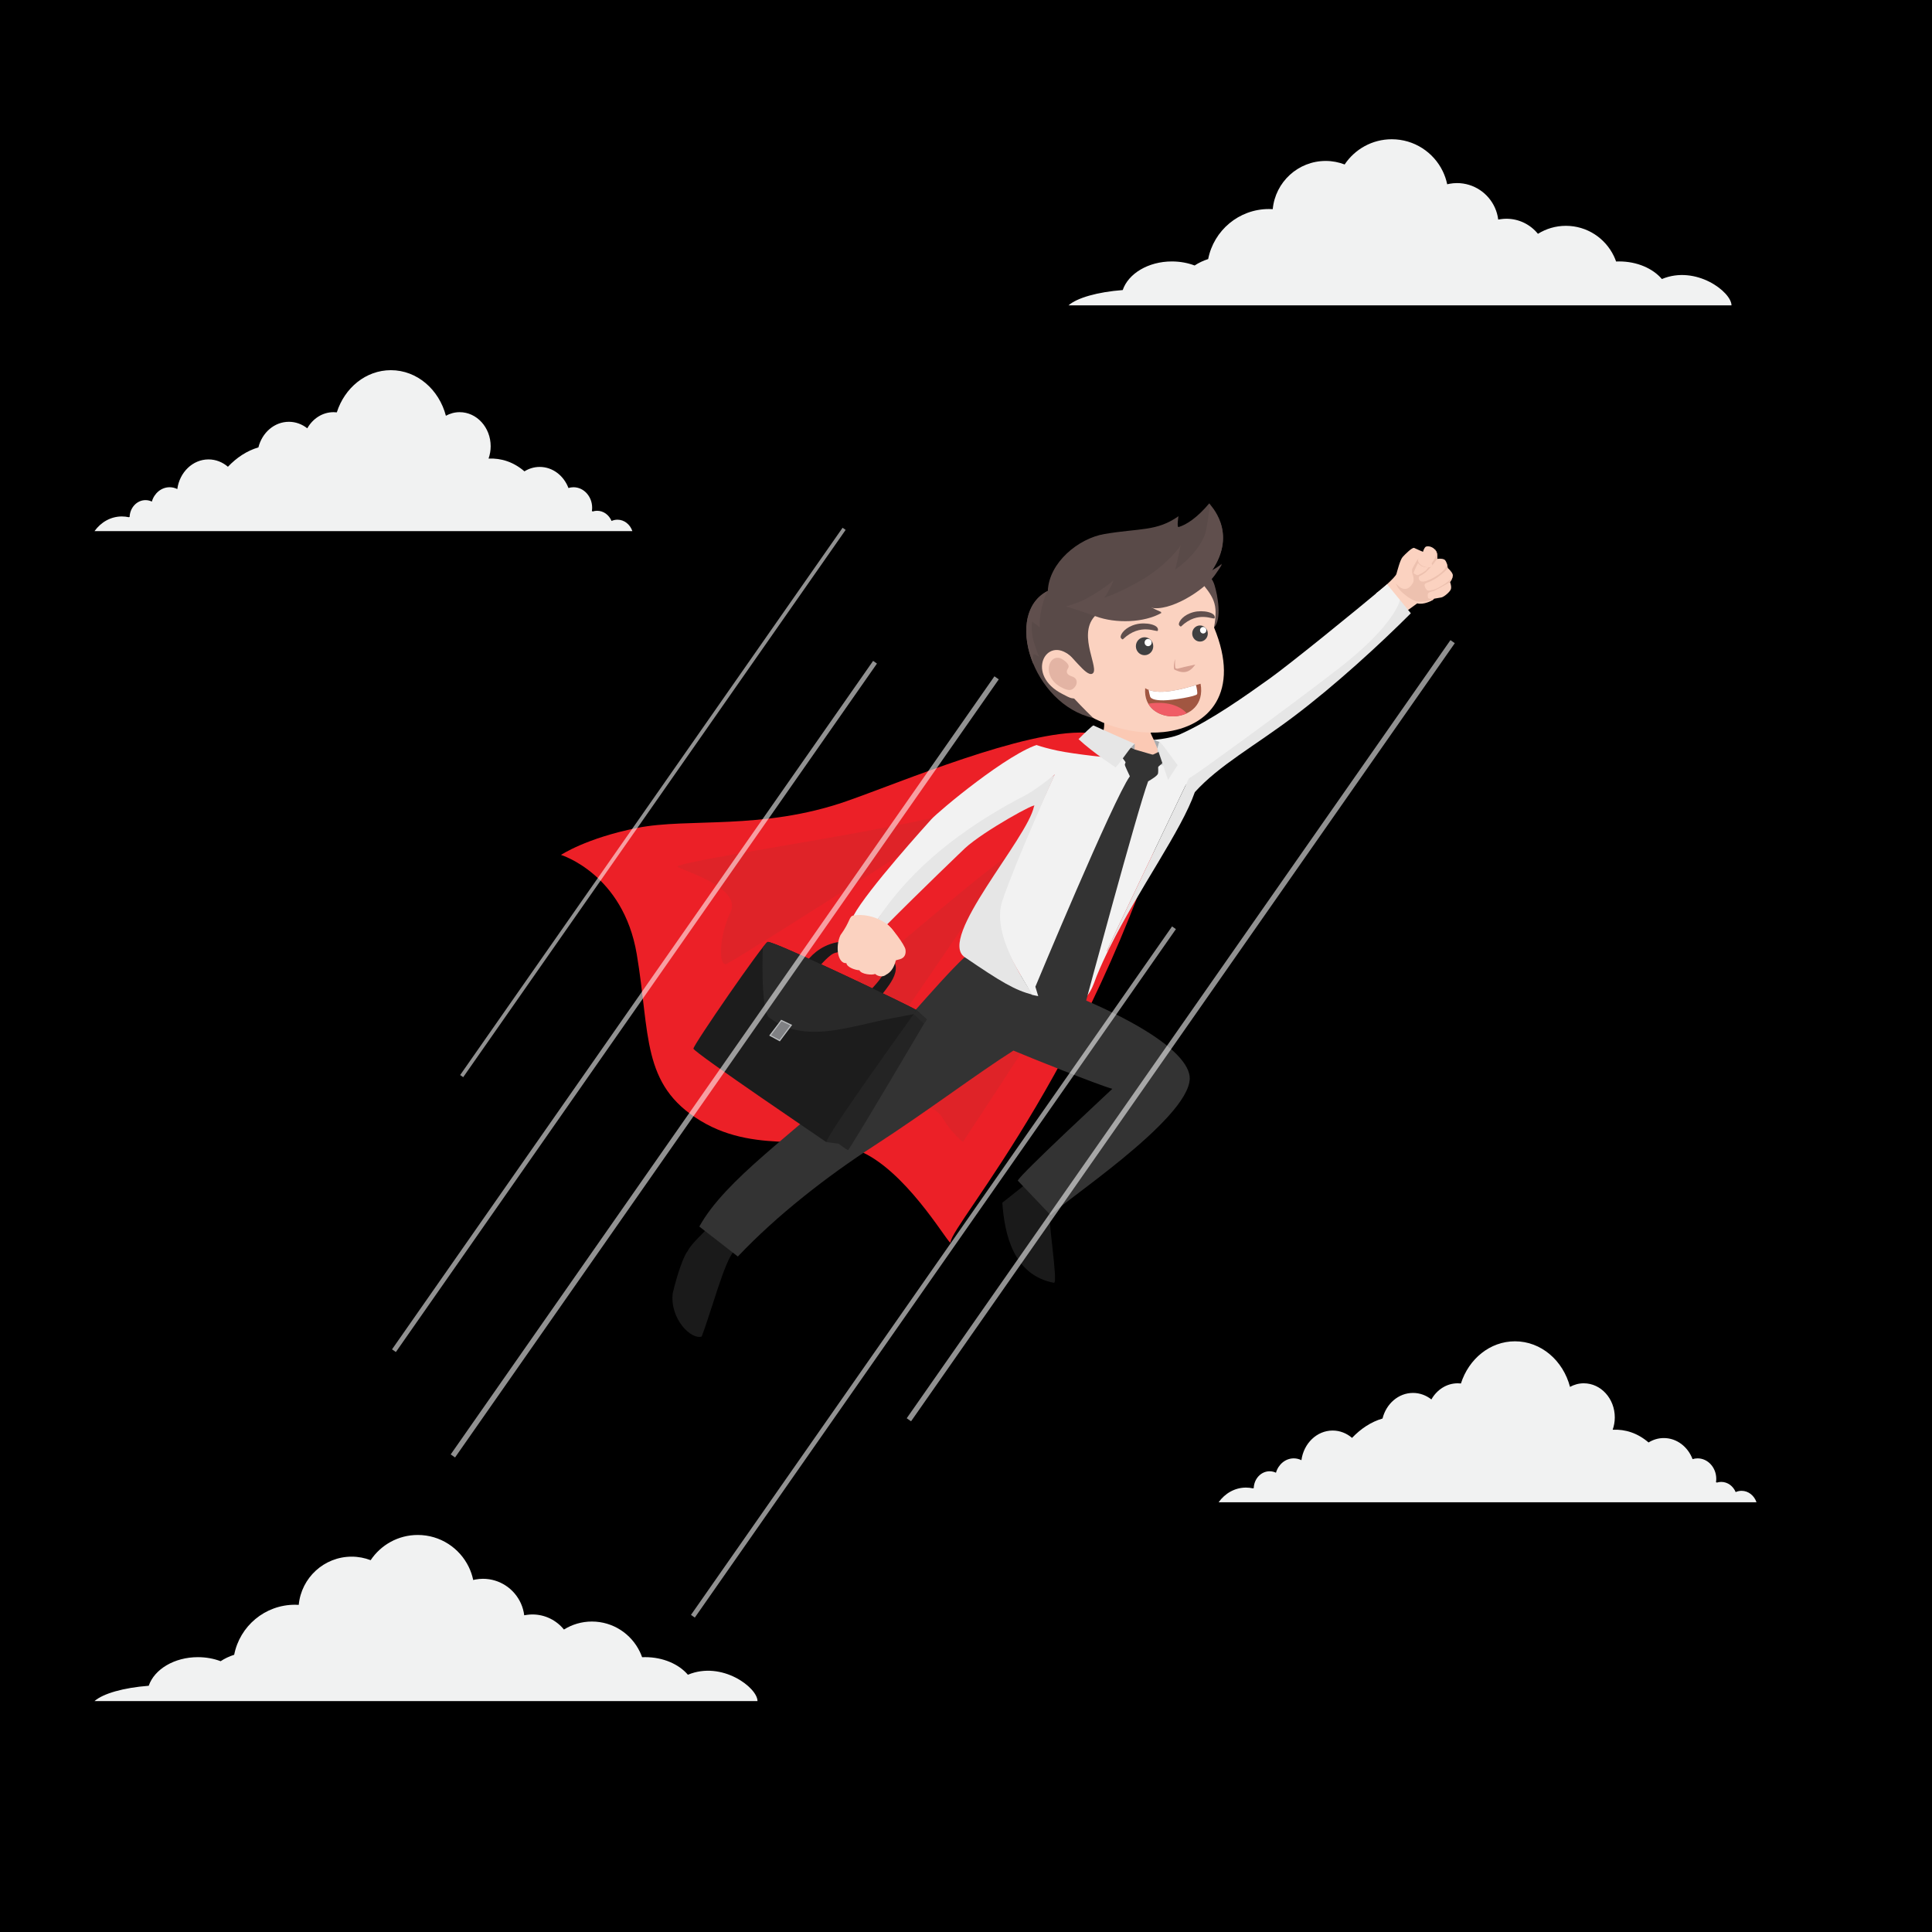 <?xml version="1.0" encoding="utf-8"?>
<!-- Generator: Adobe Illustrator 27.5.0, SVG Export Plug-In . SVG Version: 6.00 Build 0)  -->
<svg version="1.1" xmlns="http://www.w3.org/2000/svg" xmlns:xlink="http://www.w3.org/1999/xlink" x="0px" y="0px"
	 viewBox="0 0 500 500" style="enable-background:new 0 0 500 500;" xml:space="preserve">
<g id="BACKGROUND">
	<rect style="fill:#0000;" width="500" height="500"/>
	<path style="fill:#F1F2F2;" d="M163.66,137.459c-0.582-1.729-2.09-2.964-3.864-2.964c-0.54,0-1.054,0.117-1.526,0.325
		c-0.655-1.553-2.08-2.632-3.739-2.632c-0.389,0-0.764,0.063-1.121,0.174c-0.078-0.036-0.154-0.068-0.23-0.103
		c0.041-0.277,0.067-0.56,0.067-0.85c0-2.935-2.163-5.313-4.831-5.313c-0.452,0-0.887,0.073-1.301,0.201
		c-1.214-3.204-4.087-5.457-7.44-5.457c-1.437,0-2.783,0.418-3.951,1.143c-2.829-2.434-6.004-3.45-9.286-3.299
		c0.348-0.989,0.547-2.061,0.547-3.185c0-4.876-3.594-8.829-8.027-8.829c-1.281,0-2.488,0.339-3.563,0.926
		c-1.778-6.809-7.479-11.793-14.241-11.793c-6.468,0-11.965,4.56-13.987,10.914c-0.273-0.031-0.551-0.048-0.832-0.048
		c-2.879,0-5.396,1.672-6.813,4.177c-1.342-1.057-2.982-1.686-4.758-1.686c-3.771,0-6.938,2.807-7.889,6.623
		c-3.01,0.88-5.657,2.668-7.888,5.013c-1.386-1.188-3.124-1.901-5.018-1.901c-4.108,0-7.499,3.334-8.083,7.673
		c-0.605-0.301-1.275-0.472-1.982-0.472c-2.16,0-3.989,1.561-4.606,3.712c-0.503-0.24-1.056-0.374-1.639-0.374
		c-2.222,0-4.029,1.935-4.115,4.357c-0.078,0.02-0.155,0.04-0.232,0.06c-0.573-0.126-1.166-0.194-1.773-0.194
		c-2.878,0-5.435,1.49-7.085,3.802H163.66z"/>
	<path style="fill:#F1F2F2;" d="M454.58,388.787c-0.582-1.729-2.09-2.964-3.864-2.964c-0.54,0-1.054,0.117-1.526,0.325
		c-0.655-1.553-2.08-2.632-3.739-2.632c-0.389,0-0.764,0.063-1.121,0.174c-0.078-0.036-0.153-0.068-0.23-0.103
		c0.041-0.277,0.068-0.56,0.068-0.85c0-2.935-2.163-5.314-4.831-5.314c-0.452,0-0.887,0.073-1.301,0.201
		c-1.214-3.204-4.087-5.457-7.44-5.457c-1.437,0-2.783,0.418-3.951,1.143c-2.829-2.434-6.004-3.45-9.286-3.299
		c0.348-0.989,0.547-2.061,0.547-3.185c0-4.876-3.594-8.829-8.027-8.829c-1.281,0-2.488,0.339-3.563,0.926
		c-1.778-6.809-7.478-11.793-14.241-11.793c-6.468,0-11.965,4.559-13.987,10.914c-0.273-0.031-0.551-0.047-0.832-0.047
		c-2.879,0-5.396,1.672-6.813,4.177c-1.342-1.057-2.982-1.686-4.758-1.686c-3.771,0-6.938,2.807-7.889,6.623
		c-3.01,0.88-5.657,2.668-7.888,5.013c-1.386-1.187-3.124-1.901-5.018-1.901c-4.108,0-7.499,3.333-8.083,7.673
		c-0.605-0.3-1.275-0.472-1.982-0.472c-2.161,0-3.989,1.561-4.607,3.713c-0.503-0.24-1.056-0.374-1.639-0.374
		c-2.222,0-4.029,1.935-4.115,4.357c-0.078,0.02-0.155,0.04-0.232,0.06c-0.573-0.126-1.166-0.194-1.773-0.194
		c-2.878,0-5.435,1.49-7.084,3.802H454.58z"/>
	<path style="fill:#F1F2F2;" d="M196.041,440.239c0-3.484-9.209-10.494-18.013-6.817c-2.333-2.737-6.417-4.554-11.068-4.554
		c-0.262,0-0.523,0.007-0.781,0.019c-0.169-0.478-0.363-0.944-0.58-1.398c-2.221-4.631-6.939-7.837-12.417-7.837
		c-2.657,0-5.13,0.765-7.234,2.068c-1.93-2.378-4.871-3.901-8.173-3.901c-0.456,0-0.903,0.039-1.343,0.095
		c-0.257,0.033-0.513,0.066-0.765,0.117c-0.133-1.072-0.421-2.094-0.845-3.046c-1.679-3.766-5.448-6.396-9.837-6.396
		c-0.648,0-1.28,0.066-1.897,0.177c-0.21,0.037-0.417,0.081-0.623,0.132c-0.246-1.184-0.635-2.316-1.15-3.376
		c-2.372-4.897-7.39-8.276-13.197-8.276c-5.085,0-9.565,2.592-12.193,6.524c-1.523-0.58-3.17-0.912-4.897-0.912
		c-7.17,0-13.056,5.478-13.713,12.477c-0.323-0.02-0.647-0.032-0.976-0.032c-7.799,0-14.295,5.569-15.733,12.947
		c-1.288,0.414-2.468,0.98-3.505,1.665c-1.771-0.668-3.77-1.046-5.888-1.046c-6.125,0-11.271,3.147-12.722,7.403
		c-6.537,0.502-11.809,2.009-14.038,3.968H196.041z"/>
	<path style="fill:#F1F2F2;" d="M448.109,79.029c0-3.484-9.209-10.494-18.013-6.817c-2.333-2.737-6.417-4.554-11.068-4.554
		c-0.262,0-0.523,0.007-0.781,0.019c-0.169-0.478-0.363-0.944-0.58-1.398c-2.22-4.631-6.938-7.837-12.417-7.837
		c-2.657,0-5.13,0.765-7.234,2.068c-1.93-2.378-4.871-3.9-8.173-3.9c-0.457,0-0.903,0.039-1.343,0.095
		c-0.257,0.033-0.513,0.066-0.764,0.117c-0.133-1.072-0.421-2.095-0.845-3.046c-1.679-3.766-5.448-6.396-9.837-6.396
		c-0.648,0-1.28,0.066-1.897,0.177c-0.21,0.037-0.417,0.081-0.623,0.132c-0.246-1.184-0.635-2.316-1.15-3.376
		c-2.372-4.897-7.39-8.276-13.197-8.276c-5.085,0-9.565,2.592-12.193,6.524c-1.523-0.58-3.17-0.912-4.897-0.912
		c-7.17,0-13.056,5.478-13.713,12.477c-0.323-0.02-0.647-0.032-0.976-0.032c-7.799,0-14.295,5.569-15.734,12.947
		c-1.288,0.414-2.468,0.98-3.505,1.665c-1.771-0.668-3.77-1.046-5.888-1.046c-6.125,0-11.271,3.147-12.722,7.403
		c-6.537,0.502-11.809,2.009-14.039,3.968H448.109z"/>
</g>
<g id="OBJECTS">
	<g>
		<path style="fill-rule:evenodd;clip-rule:evenodd;fill:#FBD2C0;" d="M368.272,142.812c0.041-0.265,0.388-1.088,0.645-1.272
			c0.731-0.524,3.479,0.209,3.017,3.104c0,0,1.153-0.207,1.85,0.169c0.697,0.376,0.872,2.16,0.872,2.16s1.105,0.955,1.31,1.711
			c0.206,0.756-0.696,1.944-0.696,1.944s0.495,1.241,0.187,1.936c-0.308,0.694-1.734,1.922-2.442,2.057
			c-0.708,0.135-1.857,0.321-1.857,0.321c-1.293,1.282-4.248,0.334-4.248,0.334l-4.249,2.973c0,0-7.06-4.553-6.458-4.785
			c0.601-0.232,4.912-4.035,5.178-4.897c0.266-0.862,0.951-3.682,1.63-4.427c0.68-0.746,2.51-2.576,2.997-2.327
			C366.495,142.062,368.272,142.812,368.272,142.812z"/>
		<path style="fill-rule:evenodd;clip-rule:evenodd;fill:#EDC1AF;" d="M371.254,142.103c1.07,0.825,0.637,2.536,0.68,2.541
			c-0.925,1.152-1.208,1.821-2.699,3.188c-0.123,0.277-1.447,1.121-1.842,1.271c-0.395,0.15-0.403,1.542,1.056,1.395
			c1.697-0.171,6.412-2.9,5.944-4.762c-0.026-0.104,0.258,0.83,0.263,1.236c-0.063,0.477-1.703,1.733-2.556,2.385
			c-0.413,0.315-1.543,0.987-2.295,1.255c-0.933,0.332-0.988,0.462-1.07,0.588c-0.158,0.245,0.061,0.99,0.472,1.43
			c0.411,0.44,1.136,0.078,1.765-0.002c0.628-0.079,3.853-1.795,4.969-3.303c0,0-0.252,0.853-0.669,1.302
			c-0.443,0.343-3.966,2.241-4.217,2.337c-0.128,0.049-0.956,0.175-1.347,0.48c-0.371,0.29-0.176,1.045-0.141,1.25
			c0.071,0.422,1.592,0.245,1.592,0.245c-1.293,1.282-4.829,1.019-4.829,1.019l-3.145,2.484c0,0-0.601-0.4-1.275-0.91l-1.729-1.634
			c0.008-0.209,3.572-0.932,3.572-0.932c0.176-1.01-1.826-2.007-2.508-3.987c-0.051-0.148,2.383,3.406,4.425-0.129
			c0.393-0.681,0.025-2.024-0.085-2.188c-0.109-0.165-0.171-0.899-0.14-1.325c0.011-0.15,1.115-2.126,1.607-2.782
			c0.464-0.618,0.652,0.421,0.908,0.236l1.712,2.039c0,0-1.757,0.194-2.691-1.122c-0.128,0.176-1.197,2.486-1.141,2.602
			c0.056,0.116,0.719,0.493,0.96,0.551c0.24,0.057,2.017-0.95,2.35-1.373C370.358,145.886,372.565,143.835,371.254,142.103z"/>
		<path style="fill-rule:evenodd;clip-rule:evenodd;fill:#FBD2C0;" d="M361.011,151.509c0.26,0.331,3.74,3.99,6.003,4.179
			c2.262,0.189,2.845-0.389,4.006-0.622c-0.334,0.392-2.57,1.515-4.243,1.085c-1.857,1.395-3.663,2.536-3.755,2.846
			c-0.163,0.552-6.252-4.153-5.903-4.562C357.466,154.027,361.011,151.509,361.011,151.509z"/>
		<path style="fill-rule:evenodd;clip-rule:evenodd;fill:#EC2027;" d="M280.924,189.611c-15.927-0.699-47.689,12.806-61.914,17.759
			c-21.746,7.569-40.819,4.236-54.103,6.892c-13.283,2.656-19.723,6.99-19.723,6.99s16.089,4.905,19.602,25.657
			c3.513,20.751,1.089,33.802,16.499,43.14c15.411,9.338,31.564,2.459,43.179,8.8c11.616,6.343,21.471,23.991,21.529,22.661
			c0.209-4.777,38.956-47.822,59.337-123.079C295.893,196.063,287.546,189.902,280.924,189.611z"/>
		<path style="fill-rule:evenodd;clip-rule:evenodd;fill:#DF2328;" d="M266.614,248.933c-4.41,5.536-34.538,38.546-32.078,37.497
			c2.461-1.05,7.611-0.338,9.53,3.071c1.919,3.408,5.131,6.032,5.131,6.032s31.497-47.452,30.534-48.887
			C278.766,245.212,266.614,248.933,266.614,248.933z"/>
		<path style="fill-rule:evenodd;clip-rule:evenodd;fill:#DF2328;" d="M261.199,221.275c-5.706,2.903-64.691,53.995-64.691,53.995
			s1.066,6.137,8.082,8.225c7.016,2.088,15.391-0.866,15.391-0.866l38.708-56.661L261.199,221.275z"/>
		<path style="fill-rule:evenodd;clip-rule:evenodd;fill:#DF2328;" d="M253.344,208.226c-10.444,5.15-80.561,14.768-77.959,16.141
			c2.602,1.372,16.635,5.548,13.635,11.79c-3,6.243-3.051,13.941-1.064,13.328C189.943,248.87,253.344,208.226,253.344,208.226z"/>
		<path style="fill-rule:evenodd;clip-rule:evenodd;fill:#1A1A1A;" d="M183.28,317.521c-0.669,1.213-4.231,4.06-5.287,6.219
			c-1.002,1.119-2.732,5.977-3.895,10.966c-0.764,6.63,4.773,12.086,7.502,11.187c2.472-6.443,5.882-19.479,8.338-22.076l0-0.001
			L183.28,317.521z"/>
		<path style="fill-rule:evenodd;clip-rule:evenodd;fill:#1A1A1A;" d="M265.702,306.258l-6.304,5
			c0.576,8.15,2.827,18.73,13.35,20.733c1.232,0.235-1.876-17.844-1.031-19.416L265.702,306.258z"/>
		<path style="fill-rule:evenodd;clip-rule:evenodd;fill:#333333;" d="M249.652,247.703c-7.67,7.251-18.283,20.813-29.723,31.788
			c-14.546,13.955-32.214,25.735-38.947,37.941l9.972,7.754c10.128-10.71,23.101-20.782,35.417-28.764
			c13.945-9.039,26.435-18.542,35.907-24.533c4.061,1.727,22.246,9.02,25.596,9.896c-0.176,0.211-24.041,22.299-24.472,23.765
			l8.534,8.968c1.553-2.457,35.695-24.641,35.967-35.364C308.042,272.153,291.229,260.285,249.652,247.703z"/>
		<path style="fill-rule:evenodd;clip-rule:evenodd;fill:#242424;" d="M213.066,291.142l0.812,4.438l3.168,0.409
			c0,0,2.033,1.6,2.429,1.63c0.396,0.03,20.34-33.83,20.34-33.83l-2.608-2.367L213.066,291.142z"/>
		<path style="fill-rule:evenodd;clip-rule:evenodd;fill:#1C1C1C;" d="M237.206,261.421c-1.62-1.07-37.342-18.161-38.544-17.649
			c-1.201,0.511-19.238,26.663-19.202,27.613c0.036,0.949,35.381,24.828,34.442,24.235
			C212.964,295.03,237.206,261.421,237.206,261.421z"/>
		<path style="fill-rule:evenodd;clip-rule:evenodd;fill:#F2F2F2;" d="M362.31,155.28c0,0.07,0.691,6.106-14.029,17.496
			c-14.91,11.53-32.241,23.965-33.891,25.025c-1.64,1.06-7.528,5.377-7.528,5.377S285.94,246.79,286.4,246.32
			c0.05-0.05,0.34-0.47,0.83-1.19c-1.24,2.48-2.39,4.97-3.4,7.44c-0.68,1.65-2.07,6.99-5.59,6.53c-5.12-0.67-8.24-0.95-11.24-1.66
			c0,0,0,0,0-0.01c-2-4.34-10.88-15.73-8.08-24c3.5-10.37,13.75-32.37,14.05-33.04c-0.29,0.28-4.82,4.84-7.41,5.85
			c-2.66,1.03-14.23,8.45-22.69,15.03c-6.45,5.03-13.6,13.64-16.72,17.96c-2.28-0.95-5.24-2.31-5.24-2.31
			c3.54-6.6,19.12-23.77,20.13-24.9c1.8-2.01,20.15-17.41,28.13-19.5c0,0,7.69-1.41,9.95-1.23c0,0,19.45,1.82,26.4-1.31
			c8.11-3.66,16.85-9.93,23.17-14.44c4.6-3.28,21.63-17.01,30.28-24.34L362.31,155.28z"/>
		<path style="fill-rule:evenodd;clip-rule:evenodd;fill:#E6E6E6;" d="M267.25,257.43c-4.5-1.12-8.19-3.3-17.6-9.73
			c-7.15-4.88,16.25-30.64,17.95-39.01c1.52-1.63-13.05,6.37-17.86,10.83c0,0-11.17,10.65-21.03,20.6
			c-0.03,0.12-1.16-0.31-2.55-0.89c3.12-4.32,11.985-19.392,39.219-33.416c2.471-1.273,7.361-5.144,7.651-5.424
			c-0.3,0.67-10.13,22.39-13.63,32.76C256.6,241.42,264.55,253.09,267.25,257.43z"/>
		<path style="fill-rule:evenodd;clip-rule:evenodd;fill:#D1D3D4;" d="M300.034,192.009c0.586,1.766,3.919,3.837,3.792,6.432
			c0,0-5.285,0.064-9.144-3.518c-0.05-0.678-0.28-1.622-0.524-2.498c-0.358-1.288-0.746-2.431-0.639-2.371
			C293.965,190.3,300.034,192.009,300.034,192.009z"/>
		<path style="fill-rule:evenodd;clip-rule:evenodd;fill:#FBD2C0;" d="M227.692,238.994c0.556,0.191,0.553-0.602,1.761,0.117
			c1.208,0.719,4.719,5.448,4.887,6.644c0.169,1.196-0.228,2.144-1.459,2.497c-1.232,0.355-2.861,0.892-4.171-0.876
			C227.401,245.608,227.692,238.994,227.692,238.994z"/>
		<path style="fill-rule:evenodd;clip-rule:evenodd;fill:#1A1A1A;" d="M227.722,258.189c0.858-1.734,7.348-7.58,2.077-10.901
			c-14.78-9.31-21.548,2.186-21.437,2.226l3.168,1.187c0,0,2.665-3.215,4.126-3.913c3.431-1.637,13.257,1.688,13.185,4.326
			c-0.052,1.885-3.998,5.314-3.777,5.602C225.286,257.005,227.722,258.189,227.722,258.189z"/>
		<path style="fill-rule:evenodd;clip-rule:evenodd;fill:#FBD2C0;" d="M220.912,236.924c-1.247,0.211-0.713,1.388-3.415,5.11
			c-1.407,3.095-0.635,7.397,1.545,7.23c0.153,1.105,2.403,1.817,3.367,1.836c0.51,1.087,3.373,1.318,4.071,0.954
			c0.827,0.737,2.095,0.84,2.837,0.2c2.205-1.117,2.874-4.009,3.002-7.672C232.511,239.204,225.601,236.133,220.912,236.924z"/>
		<path style="fill-rule:evenodd;clip-rule:evenodd;fill:#292929;" d="M230.711,263.547c2.937-0.549,5.121-0.967,5.633-1.064
			c0.075-0.015,0.114-0.023,0.114-0.023c0.479-0.667,0.748-1.039,0.748-1.039c-0.227-0.15-1.12-0.613-2.495-1.298
			c-8.446-4.21-35.015-16.791-36.048-16.351c-0.156,0.067-0.596,0.565-1.244,1.386c0,0-0.621,15.407,1.465,18.039
			C207.987,270.418,219.786,265.592,230.711,263.547z"/>
		<g>
			<polygon style="fill-rule:evenodd;clip-rule:evenodd;fill:#BABCBE;" points="205.012,265.247 201.816,269.505 199.067,268.011 
				202.162,263.913 			"/>
			<polygon style="fill-rule:evenodd;clip-rule:evenodd;fill:#808184;" points="204.538,265.366 202.258,264.298 199.53,267.911 
				201.73,269.107 			"/>
		</g>
		<path style="fill-rule:evenodd;clip-rule:evenodd;fill:#292929;" d="M236.458,262.461c0,0,1.398,1.314,2.673,2.487
			c0.484-0.72,0.754-1.125,0.754-1.125l-2.679-2.402L236.458,262.461z"/>
		
			<rect x="182.685" y="266.257" transform="matrix(0.573 -0.82 0.82 0.573 -88.352 364.279)" style="opacity:0.57;fill-rule:evenodd;clip-rule:evenodd;fill:#FFFFFF;" width="245.579" height="1.373"/>
		<path style="fill-rule:evenodd;clip-rule:evenodd;fill:#604F4D;" d="M310.475,147.755c1.271,0.465,3.013,1.046,3.837,3.654
			c0.824,2.608,1.958,8.865-0.114,10.98c-2.072,2.114-6.464-10.304-6.34-10.674C307.983,151.345,310.475,147.755,310.475,147.755z"
			/>
		<path style="fill-rule:evenodd;clip-rule:evenodd;fill:#FBC9B4;" d="M284.032,182.059c0.265,0.442,1.9,2.165,1.723,5.789
			c-0.177,3.624-2.872,5.214-2.43,5.391c0.268,0.107,5.715,0.294,8.743,0.527c0.469-0.099,1.519,0.268,2.018,0.4l5.554,1.542
			l-0.088-1.989c0,0-0.23-0.834-1.423-3.22s-1.193-6.805-1.193-6.805L284.032,182.059z"/>
		<path style="fill-rule:evenodd;clip-rule:evenodd;fill:#FBD2C0;" d="M309.969,149.574c-3.97-4.512-23.185-16.605-35.639,1.647
			c-15.895,23.296,8.41,40.205,26.86,38.226c11.911-1.277,19.906-10.398,13.007-27.059
			C315.297,156.061,314.205,154.646,309.969,149.574z"/>
		<path style="fill-rule:evenodd;clip-rule:evenodd;fill:#594A48;" d="M271.171,152.922c0.323-7.345,7.919-13.578,14.643-14.717
			c9.185-1.555,13.552-0.635,19.172-4.604c0,0-0.479,2.944,0.037,2.796c1.946-0.557,4.793-2.375,7.942-6.139
			c0.038,0.328,7.547,7.217,0.623,17.376c1.751-0.925,2.616-1.743,2.616-1.743s-0.121,0.421-1.833,2.819
			c-2.886,4.042-11.788,9.555-16.611,8.361c-0.472-0.117,2.833,1.369,2.833,1.369c-4.456,2.569-11.884,2.804-17.031,0.879
			c-0.151,0.09-0.275,0.185-0.362,0.285c-4.343,5,1.565,13.696-0.517,14.749c-1.722,0.871-5.422-5.377-7.135-5.347
			c-1.713,0.03-3.327,0.684-3.345,3.624c-0.018,2.94,10.751,13.202,10.751,13.202C267.177,182.271,259.637,158.78,271.171,152.922z"
			/>
		<path style="fill-rule:evenodd;clip-rule:evenodd;fill:#604F4D;" d="M312.965,130.437c0.066,0.352,7.534,7.233,0.622,17.373
			c1.751-0.925,2.616-1.743,2.616-1.743s-0.121,0.421-1.833,2.819c-2.886,4.042-11.788,9.554-16.611,8.36
			c-0.472-0.117,2.833,1.369,2.833,1.369c-4.456,2.569-11.884,2.804-17.031,0.879c0,0-7.161-2.533-7.672-2.493
			c-0.511,0.041,1.513-0.377,4.096-1.507c2.584-1.13,7.266-4.329,8.018-5.212c0.753-0.882-1.728,4.147-2.273,4.396
			c-0.546,0.249,4.022-1.141,10.205-4.871c6.182-3.729,9.709-8.533,9.684-8.839c-0.024-0.307-1.267,6.064-1.498,6.391
			c-0.231,0.327,7.033-4.671,8.069-10.408C313.193,131.394,312.979,130.488,312.965,130.437z"/>
		<g>
			<path style="fill-rule:evenodd;clip-rule:evenodd;fill:#404041;" d="M296.185,164.919c1.242-0.015,2.261,1.014,2.276,2.298
				c0.015,1.283-0.98,2.335-2.222,2.35c-1.242,0.015-2.261-1.014-2.276-2.298C293.948,165.986,294.943,164.934,296.185,164.919z"/>
			<path style="fill-rule:evenodd;clip-rule:evenodd;fill:#FFFFFF;" d="M297.118,165.354c0.502-0.006,0.914,0.41,0.92,0.928
				c0.006,0.519-0.396,0.944-0.898,0.95c-0.502,0.006-0.914-0.41-0.92-0.929C296.214,165.785,296.616,165.36,297.118,165.354z"/>
		</g>
		<g>
			<path style="fill-rule:evenodd;clip-rule:evenodd;fill:#404041;" d="M310.536,161.867c1.116-0.013,2.032,0.911,2.045,2.064
				c0.013,1.153-0.88,2.098-1.996,2.111c-1.116,0.013-2.032-0.911-2.045-2.065C308.526,162.825,309.42,161.88,310.536,161.867z"/>
			<path style="fill-rule:evenodd;clip-rule:evenodd;fill:#FFFFFF;" d="M311.374,162.257c0.451-0.005,0.821,0.368,0.826,0.834
				c0.005,0.466-0.356,0.848-0.807,0.853c-0.451,0.005-0.821-0.368-0.826-0.834C310.562,162.645,310.923,162.263,311.374,162.257z"
				/>
		</g>
		<path style="fill-rule:evenodd;clip-rule:evenodd;fill:#FBD2C0;" d="M275.031,179.646c0.944,0.473,1.707,0.955,2.424,1.064
			c6.304,0.954,2.241-8.627-0.519-10.999C270.705,164.357,265.213,174.73,275.031,179.646z"/>
		<path style="fill-rule:evenodd;clip-rule:evenodd;fill:#E3B4A4;" d="M274.591,170.409c-3.28-1.275-5.049,4.624-0.097,7.377
			c2.276,1.266,2.99,0.823,3.683,0.001c0.693-0.822,0.767-2.242-0.723-2.714c-1.49-0.472-1.51-1.259-1.214-1.796
			c0.296-0.537,0.546-0.853,0.01-1.556C275.715,171.019,274.591,170.409,274.591,170.409z"/>
		<path style="fill-rule:evenodd;clip-rule:evenodd;fill:#D6A091;" d="M306.963,173.868c-1.36,0.364-3.052-0.6-3.05-0.601
			c-0.285-0.532,0.01-2.108,0.172-2.674c0.053-0.185-0.065,1.651,0.062,2.134c0.105,0.4,0.55,0.339,0.701,0.306l0,0l0.002-0.001
			l1.761-0.446c0.264-0.057,2.5-0.54,2.723-0.593C309.335,171.993,308.345,173.587,306.963,173.868z"/>
		<path style="fill-rule:evenodd;clip-rule:evenodd;fill:#604F4D;" d="M305.673,162.116c-0.154,0.147-0.602-0.282-0.589-0.577
			c0.035-0.792,1.198-2.447,3.822-3.128c2.382-0.618,5.894,0.071,5.444,1.568C314.176,160.558,310.119,157.862,305.673,162.116z"/>
		<path style="fill-rule:evenodd;clip-rule:evenodd;fill:#A9ABAE;" d="M299.55,193.719c0,0,0.584-1.728,0.484-1.71
			c-0.1,0.018-1.449-0.574-1.449-0.574L299.55,193.719z"/>
		<polygon style="fill-rule:evenodd;clip-rule:evenodd;fill:#333333;" points="297.546,195.707 300.567,194.246 301.191,197.175 
			298.666,199.394 		"/>
		<path style="fill-rule:evenodd;clip-rule:evenodd;fill:#E6E6E6;" d="M300.034,192.009c-0.1,0.018-0.484,1.71-0.484,1.71
			s2.77,8.276,2.77,8.143c0-0.132,2.457-3.87,2.457-3.87C303.933,197.064,300.505,191.924,300.034,192.009z"/>
		<path style="fill-rule:evenodd;clip-rule:evenodd;fill:#A9ABAE;" d="M290.352,192.923c0.486,0,3.338-0.403,3.338-0.403
			l-0.077,1.429c0,0-0.366,4.144-0.587,3.835c-0.221-0.309-3.292-2.895-3.292-2.895L290.352,192.923z"/>
		<path style="fill-rule:evenodd;clip-rule:evenodd;fill:#333333;" d="M297.136,202.209c-2.743,7.309-16.185,57.28-16.185,57.28
			l-9.526,7.261l-3.472-11.383c0,0,20.218-48.606,24.453-54.464c-0.286-0.706-1.394-2.802-1.3-3.08
			c0.204-0.599,1.008-2.836,2.506-3.874l6.026,1.758c0.014,1.441,0.199,3.582,0.058,4.464
			C299.608,200.724,298.029,201.705,297.136,202.209z"/>
		<path style="fill:#EC2027;" d="M266.804,192.268c0,0,2.199,0.999,6.796,1.979c4.597,0.98,14.869,2.059,14.829,1.819
			c-0.04-0.24,3.188-2.693,3.028-2.895c-0.16-0.202-7.744-1.583-10.942-2.342c-3.198-0.76-7.235-0.88-9.953,0
			C267.844,191.708,266.804,192.268,266.804,192.268z"/>
		<path style="fill-rule:evenodd;clip-rule:evenodd;fill:#FBD2C0;" d="M368.272,142.812c0.38,0.285,2.485,2.96,2.402,3.502
			c-0.178,1.162-4.197,0.272-3.621-1.758c0.007-0.026,0.151-0.93,0.502-1.428C367.777,142.813,368.269,142.812,368.272,142.812z"/>
		<path style="fill-rule:evenodd;clip-rule:evenodd;fill:#A15641;" d="M310.707,176.952c-3.387,0.952-10.737,3.432-14.332,1.146
			C295.487,188.216,312.7,187.802,310.707,176.952z"/>
		<path style="fill-rule:evenodd;clip-rule:evenodd;fill:#F05D66;" d="M307.139,184.605c-2.863-3.126-7.793-2.881-9.967-2.483
			c0.222,0.383,0.483,0.733,0.776,1.049c0.08,0.086,0.163,0.171,0.248,0.252C300.44,185.576,304.274,185.968,307.139,184.605z"/>
		<path style="fill-rule:evenodd;clip-rule:evenodd;fill:#FFFFFF;" d="M301.109,181.251c2.541-0.02,8.453-1.038,8.697-1.605
			c0.16-0.373-0.092-1.572-0.285-2.352c-3.383,0.985-8.88,2.552-12.257,1.248c0.125,0.683,0.306,1.464,0.384,1.711
			C297.797,180.723,298.568,181.271,301.109,181.251z"/>
		
			<rect x="55.444" y="259.983" transform="matrix(0.573 -0.82 0.82 0.573 -143.501 245.705)" style="opacity:0.57;fill-rule:evenodd;clip-rule:evenodd;fill:#FFFFFF;" width="217.288" height="1.215"/>
		
			<rect x="64.65" y="275.555" transform="matrix(0.573 -0.82 0.82 0.573 -146.358 271.522)" style="opacity:0.57;fill-rule:evenodd;clip-rule:evenodd;fill:#FFFFFF;" width="245.579" height="1.373"/>
		
			<rect x="82.515" y="207.311" transform="matrix(0.573 -0.82 0.82 0.573 -98.19 227.094)" style="opacity:0.57;fill-rule:evenodd;clip-rule:evenodd;fill:#FFFFFF;" width="172.729" height="0.966"/>
		
			<rect x="132.784" y="328.756" transform="matrix(0.573 -0.82 0.82 0.573 -166.843 338.441)" style="opacity:0.57;fill-rule:evenodd;clip-rule:evenodd;fill:#FFFFFF;" width="217.288" height="1.215"/>
		<path style="fill-rule:evenodd;clip-rule:evenodd;fill:#604F4D;" d="M290.622,165.433c-0.16,0.153-0.627-0.294-0.613-0.601
			c0.036-0.824,1.246-2.546,3.976-3.254c2.478-0.643,6.132,0.074,5.664,1.631C299.467,163.813,295.247,161.008,290.622,165.433z"/>
		<path style="fill-rule:evenodd;clip-rule:evenodd;fill:#604F4D;" d="M271.171,152.922c-6.239,3.169-6.897,11.5-3.688,19.043
			c-0.336-1.987,0.022-2.727,0.022-2.727l1.414,0.707c0,0-0.442-0.928-1.326-3.668c-0.884-2.74-0.486-5.391-0.486-5.391
			s1.944,1.326,1.989,1.547c0.044,0.221-0.309-1.591,0.486-5.038C270.377,153.948,271.171,152.922,271.171,152.922z"/>
		<path style="fill-rule:evenodd;clip-rule:evenodd;fill:#E6E6E6;" d="M365.12,158.72c-7.98,7.99-19.63,18.68-30.32,26.73
			c-10.09,7.61-19.28,12.59-25.58,19.56c-3.48,9.98-14.45,24.98-21.99,40.12c-0.49,0.72-0.78,1.14-0.83,1.19
			c-0.46,0.47,21.29-44.87,21.29-44.87s0,0,1.64-1.06c1.65-1.06,22.121-15.789,37.031-27.319
			c14.72-11.39,15.949-17.721,15.949-17.791c0,0,0,0,0.01,0.01L365.12,158.72z"/>
		<path style="fill:#333333;" d="M292.174,198.441c-0.069-0.156-2.844-3.832-2.844-3.832l1.145-2.089l3.137,1.429L292.174,198.441z"
			/>
		<path style="fill-rule:evenodd;clip-rule:evenodd;fill:#E6E6E6;" d="M293.69,192.52c-1.004,0.507-3.181,4.147-4.965,6.078
			c0,0-5.749-3.723-9.607-7.305c1.333-1.366,3.704-3.647,3.884-3.548C283.446,187.993,293.69,192.52,293.69,192.52z"/>
	</g>
</g>
</svg>
